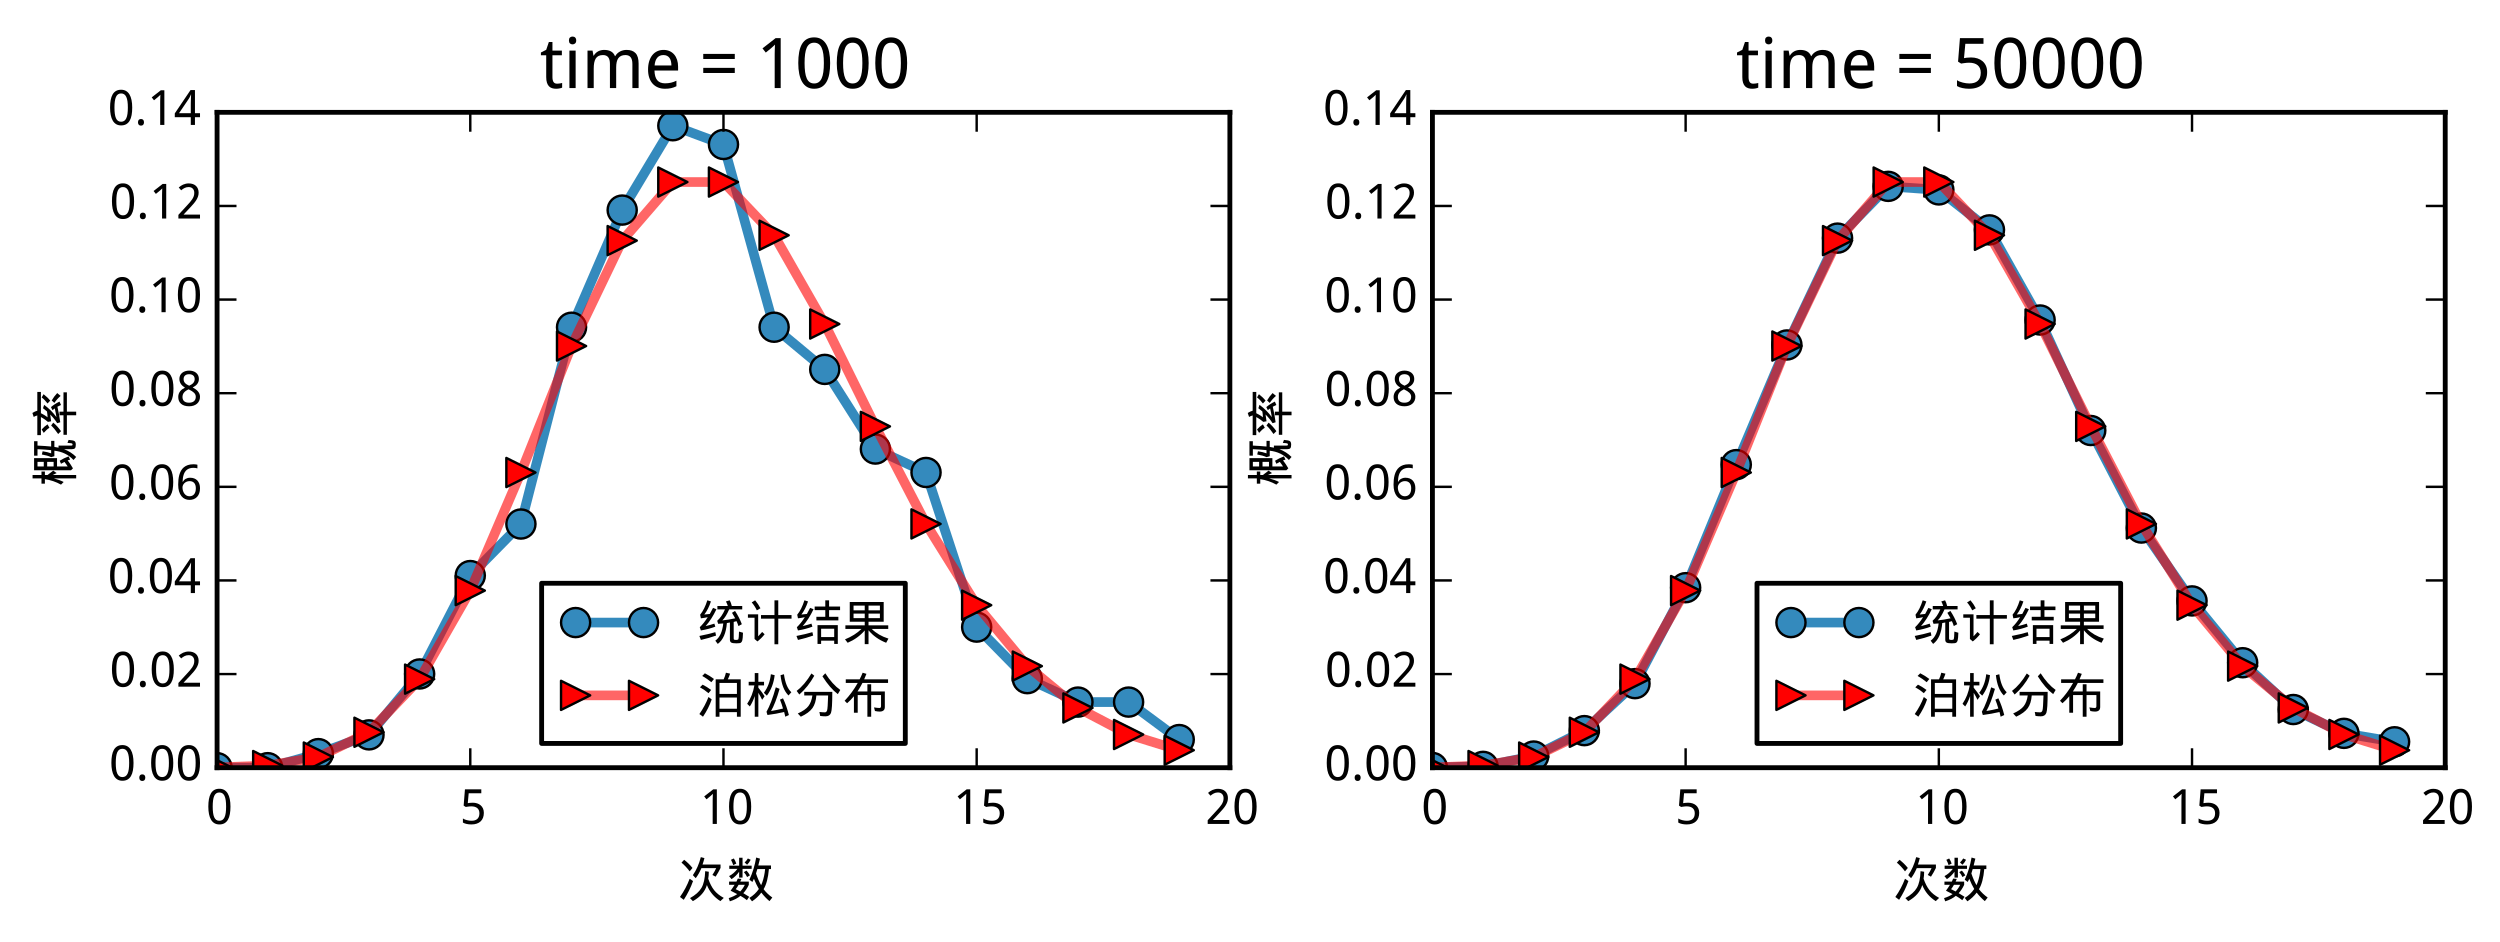 <?xml version="1.0" encoding="utf-8" standalone="no"?>
<!DOCTYPE svg PUBLIC "-//W3C//DTD SVG 1.1//EN"
  "http://www.w3.org/Graphics/SVG/1.1/DTD/svg11.dtd">
<!-- Created with matplotlib (http://matplotlib.org/) -->
<svg height="194pt" version="1.1" viewBox="0 0 515 194" width="515pt" xmlns="http://www.w3.org/2000/svg" xmlns:xlink="http://www.w3.org/1999/xlink">
 <defs>
  <style type="text/css">
*{stroke-linecap:butt;stroke-linejoin:round;}
  </style>
 </defs>
 <g id="figure_1">
  <g id="patch_1">
   <path d="
M-1.77636e-15 194.337
L515.954 194.337
L515.954 5.68434e-14
L-1.77636e-15 5.68434e-14
z
" style="fill:#ffffff;"/>
  </g>
  <g id="axes_1">
   <g id="patch_2">
    <path d="
M44.717 158.142
L253.353 158.142
L253.353 23.142
L44.717 23.142
z
" style="fill:#ffffff;"/>
   </g>
   <g id="line2d_1">
    <path clip-path="url(#pd89bf5f3e9)" d="
M44.717 158.142
L55.148 158.142
L65.58 155.246
L76.012 151.385
L86.444 138.837
L96.876 118.566
L107.308 107.949
L117.739 67.408
L128.171 43.277
L138.603 25.902
L149.035 29.763
L159.467 67.408
L169.899 76.095
L180.33 92.505
L190.762 97.331
L201.194 129.184
L211.626 139.802
L222.058 144.628
L232.489 144.628
L242.921 152.35" style="fill:none;stroke:#348abd;stroke-linecap:square;stroke-width:2;"/>
    <defs>
     <path d="
M0 3
C0.796 3 1.559 2.684 2.121 2.121
C2.684 1.559 3 0.796 3 0
C3 -0.796 2.684 -1.559 2.121 -2.121
C1.559 -2.684 0.796 -3 0 -3
C-0.796 -3 -1.559 -2.684 -2.121 -2.121
C-2.684 -1.559 -3 -0.796 -3 0
C-3 0.796 -2.684 1.559 -2.121 2.121
C-1.559 2.684 -0.796 3 0 3
z
" id="m8c6fd4390b" style="stroke:#000000;stroke-width:0.5;"/>
    </defs>
    <g clip-path="url(#pd89bf5f3e9)">
     <use style="fill:#348abd;stroke:#000000;stroke-width:0.5;" x="44.717" xlink:href="#m8c6fd4390b" y="158.142"/>
     <use style="fill:#348abd;stroke:#000000;stroke-width:0.5;" x="55.149" xlink:href="#m8c6fd4390b" y="158.142"/>
     <use style="fill:#348abd;stroke:#000000;stroke-width:0.5;" x="65.58" xlink:href="#m8c6fd4390b" y="155.246"/>
     <use style="fill:#348abd;stroke:#000000;stroke-width:0.5;" x="76.012" xlink:href="#m8c6fd4390b" y="151.385"/>
     <use style="fill:#348abd;stroke:#000000;stroke-width:0.5;" x="86.444" xlink:href="#m8c6fd4390b" y="138.837"/>
     <use style="fill:#348abd;stroke:#000000;stroke-width:0.5;" x="96.876" xlink:href="#m8c6fd4390b" y="118.566"/>
     <use style="fill:#348abd;stroke:#000000;stroke-width:0.5;" x="107.308" xlink:href="#m8c6fd4390b" y="107.949"/>
     <use style="fill:#348abd;stroke:#000000;stroke-width:0.5;" x="117.739" xlink:href="#m8c6fd4390b" y="67.408"/>
     <use style="fill:#348abd;stroke:#000000;stroke-width:0.5;" x="128.171" xlink:href="#m8c6fd4390b" y="43.277"/>
     <use style="fill:#348abd;stroke:#000000;stroke-width:0.5;" x="138.603" xlink:href="#m8c6fd4390b" y="25.902"/>
     <use style="fill:#348abd;stroke:#000000;stroke-width:0.5;" x="149.035" xlink:href="#m8c6fd4390b" y="29.763"/>
     <use style="fill:#348abd;stroke:#000000;stroke-width:0.5;" x="159.467" xlink:href="#m8c6fd4390b" y="67.408"/>
     <use style="fill:#348abd;stroke:#000000;stroke-width:0.5;" x="169.899" xlink:href="#m8c6fd4390b" y="76.095"/>
     <use style="fill:#348abd;stroke:#000000;stroke-width:0.5;" x="180.33" xlink:href="#m8c6fd4390b" y="92.505"/>
     <use style="fill:#348abd;stroke:#000000;stroke-width:0.5;" x="190.762" xlink:href="#m8c6fd4390b" y="97.331"/>
     <use style="fill:#348abd;stroke:#000000;stroke-width:0.5;" x="201.194" xlink:href="#m8c6fd4390b" y="129.184"/>
     <use style="fill:#348abd;stroke:#000000;stroke-width:0.5;" x="211.626" xlink:href="#m8c6fd4390b" y="139.802"/>
     <use style="fill:#348abd;stroke:#000000;stroke-width:0.5;" x="222.058" xlink:href="#m8c6fd4390b" y="144.628"/>
     <use style="fill:#348abd;stroke:#000000;stroke-width:0.5;" x="232.489" xlink:href="#m8c6fd4390b" y="144.628"/>
     <use style="fill:#348abd;stroke:#000000;stroke-width:0.5;" x="242.921" xlink:href="#m8c6fd4390b" y="152.35"/>
    </g>
   </g>
   <g id="line2d_2">
    <path clip-path="url(#pd89bf5f3e9)" d="
M44.717 158.098
L55.148 157.704
L65.58 155.953
L76.012 150.845
L86.444 139.901
L96.876 121.66
L107.308 97.338
L117.739 71.28
L128.171 49.564
L138.603 37.5
L149.035 37.5
L159.467 48.467
L169.899 66.746
L180.33 87.838
L190.762 107.925
L201.194 124.664
L211.626 137.218
L222.058 145.834
L232.489 151.304
L242.921 154.543" style="fill:none;opacity:0.6;stroke:#ff0000;stroke-linecap:square;stroke-width:2;"/>
    <defs>
     <path d="
M3 5.51091e-16
L-3 -3
L-3 3
z
" id="m32787b2344" style="stroke:#000000;stroke-linejoin:miter;stroke-width:0.5;"/>
    </defs>
    <g clip-path="url(#pd89bf5f3e9)">
     <use style="fill:#ff0000;opacity:0.6;stroke:#000000;stroke-linejoin:miter;stroke-width:0.5;" x="44.717" xlink:href="#m32787b2344" y="158.098"/>
     <use style="fill:#ff0000;opacity:0.6;stroke:#000000;stroke-linejoin:miter;stroke-width:0.5;" x="55.149" xlink:href="#m32787b2344" y="157.704"/>
     <use style="fill:#ff0000;opacity:0.6;stroke:#000000;stroke-linejoin:miter;stroke-width:0.5;" x="65.58" xlink:href="#m32787b2344" y="155.953"/>
     <use style="fill:#ff0000;opacity:0.6;stroke:#000000;stroke-linejoin:miter;stroke-width:0.5;" x="76.012" xlink:href="#m32787b2344" y="150.845"/>
     <use style="fill:#ff0000;opacity:0.6;stroke:#000000;stroke-linejoin:miter;stroke-width:0.5;" x="86.444" xlink:href="#m32787b2344" y="139.901"/>
     <use style="fill:#ff0000;opacity:0.6;stroke:#000000;stroke-linejoin:miter;stroke-width:0.5;" x="96.876" xlink:href="#m32787b2344" y="121.66"/>
     <use style="fill:#ff0000;opacity:0.6;stroke:#000000;stroke-linejoin:miter;stroke-width:0.5;" x="107.308" xlink:href="#m32787b2344" y="97.338"/>
     <use style="fill:#ff0000;opacity:0.6;stroke:#000000;stroke-linejoin:miter;stroke-width:0.5;" x="117.739" xlink:href="#m32787b2344" y="71.28"/>
     <use style="fill:#ff0000;opacity:0.6;stroke:#000000;stroke-linejoin:miter;stroke-width:0.5;" x="128.171" xlink:href="#m32787b2344" y="49.564"/>
     <use style="fill:#ff0000;opacity:0.6;stroke:#000000;stroke-linejoin:miter;stroke-width:0.5;" x="138.603" xlink:href="#m32787b2344" y="37.5"/>
     <use style="fill:#ff0000;opacity:0.6;stroke:#000000;stroke-linejoin:miter;stroke-width:0.5;" x="149.035" xlink:href="#m32787b2344" y="37.5"/>
     <use style="fill:#ff0000;opacity:0.6;stroke:#000000;stroke-linejoin:miter;stroke-width:0.5;" x="159.467" xlink:href="#m32787b2344" y="48.467"/>
     <use style="fill:#ff0000;opacity:0.6;stroke:#000000;stroke-linejoin:miter;stroke-width:0.5;" x="169.899" xlink:href="#m32787b2344" y="66.746"/>
     <use style="fill:#ff0000;opacity:0.6;stroke:#000000;stroke-linejoin:miter;stroke-width:0.5;" x="180.33" xlink:href="#m32787b2344" y="87.838"/>
     <use style="fill:#ff0000;opacity:0.6;stroke:#000000;stroke-linejoin:miter;stroke-width:0.5;" x="190.762" xlink:href="#m32787b2344" y="107.925"/>
     <use style="fill:#ff0000;opacity:0.6;stroke:#000000;stroke-linejoin:miter;stroke-width:0.5;" x="201.194" xlink:href="#m32787b2344" y="124.664"/>
     <use style="fill:#ff0000;opacity:0.6;stroke:#000000;stroke-linejoin:miter;stroke-width:0.5;" x="211.626" xlink:href="#m32787b2344" y="137.218"/>
     <use style="fill:#ff0000;opacity:0.6;stroke:#000000;stroke-linejoin:miter;stroke-width:0.5;" x="222.058" xlink:href="#m32787b2344" y="145.834"/>
     <use style="fill:#ff0000;opacity:0.6;stroke:#000000;stroke-linejoin:miter;stroke-width:0.5;" x="232.489" xlink:href="#m32787b2344" y="151.304"/>
     <use style="fill:#ff0000;opacity:0.6;stroke:#000000;stroke-linejoin:miter;stroke-width:0.5;" x="242.921" xlink:href="#m32787b2344" y="154.543"/>
    </g>
   </g>
   <g id="patch_3">
    <path d="
M44.717 23.142
L253.353 23.142" style="fill:none;stroke:#000000;stroke-linecap:square;stroke-linejoin:miter;"/>
   </g>
   <g id="patch_4">
    <path d="
M253.353 158.142
L253.353 23.142" style="fill:none;stroke:#000000;stroke-linecap:square;stroke-linejoin:miter;"/>
   </g>
   <g id="patch_5">
    <path d="
M44.717 158.142
L253.353 158.142" style="fill:none;stroke:#000000;stroke-linecap:square;stroke-linejoin:miter;"/>
   </g>
   <g id="patch_6">
    <path d="
M44.717 158.142
L44.717 23.142" style="fill:none;stroke:#000000;stroke-linecap:square;stroke-linejoin:miter;"/>
   </g>
   <g id="matplotlib.axis_1">
    <g id="xtick_1">
     <g id="line2d_3">
      <defs>
       <path d="
M0 0
L0 -4" id="m93b0483c22" style="stroke:#000000;stroke-width:0.5;"/>
      </defs>
      <g>
       <use style="stroke:#000000;stroke-width:0.5;" x="44.717" xlink:href="#m93b0483c22" y="158.142"/>
      </g>
     </g>
     <g id="line2d_4">
      <defs>
       <path d="
M0 0
L0 4" id="m741efc42ff" style="stroke:#000000;stroke-width:0.5;"/>
      </defs>
      <g>
       <use style="stroke:#000000;stroke-width:0.5;" x="44.717" xlink:href="#m741efc42ff" y="23.142"/>
      </g>
     </g>
     <g id="text_1">
      <!-- 0 -->
      <defs>
       <path d="
M50.391 35.797
Q50.391 27.156 49.141 20.312
Q47.906 13.484 45.141 8.734
Q42.391 4 38.031 1.5
Q33.688 -0.984 27.484 -0.984
Q21.734 -0.984 17.453 1.5
Q13.188 4 10.375 8.734
Q7.562 13.484 6.172 20.312
Q4.781 27.156 4.781 35.797
Q4.781 44.438 6.031 51.266
Q7.281 58.109 9.984 62.812
Q12.703 67.531 17.016 70.016
Q21.344 72.516 27.484 72.516
Q33.297 72.516 37.594 70.047
Q41.891 67.578 44.719 62.859
Q47.562 58.156 48.969 51.312
Q50.391 44.484 50.391 35.797
M13.812 35.797
Q13.812 28.469 14.547 23
Q15.281 17.531 16.891 13.891
Q18.5 10.25 21.109 8.422
Q23.734 6.594 27.484 6.594
Q31.25 6.594 33.891 8.391
Q36.531 10.203 38.203 13.812
Q39.891 17.438 40.641 22.922
Q41.406 28.422 41.406 35.797
Q41.406 43.109 40.641 48.578
Q39.891 54.047 38.203 57.656
Q36.531 61.281 33.891 63.078
Q31.25 64.891 27.484 64.891
Q23.734 64.891 21.109 63.078
Q18.5 61.281 16.891 57.656
Q15.281 54.047 14.547 48.578
Q13.812 43.109 13.812 35.797" id="WenQuanYiMicroHei-30"/>
      </defs>
      <g transform="translate(42.437 169.737)scale(0.1 -0.1)">
       <use xlink:href="#WenQuanYiMicroHei-30"/>
      </g>
     </g>
    </g>
    <g id="xtick_2">
     <g id="line2d_5">
      <g>
       <use style="stroke:#000000;stroke-width:0.5;" x="96.876" xlink:href="#m93b0483c22" y="158.142"/>
      </g>
     </g>
     <g id="line2d_6">
      <g>
       <use style="stroke:#000000;stroke-width:0.5;" x="96.876" xlink:href="#m741efc42ff" y="23.142"/>
      </g>
     </g>
     <g id="text_2">
      <!-- 5 -->
      <defs>
       <path d="
M26.609 43.797
Q31.453 43.797 35.625 42.453
Q39.797 41.109 42.891 38.469
Q46 35.844 47.75 31.938
Q49.516 28.031 49.516 22.906
Q49.516 17.328 47.844 12.891
Q46.188 8.453 42.922 5.375
Q39.656 2.297 34.844 0.656
Q30.031 -0.984 23.781 -0.984
Q21.297 -0.984 18.875 -0.734
Q16.453 -0.484 14.234 -0.016
Q12.016 0.438 10.016 1.172
Q8.016 1.906 6.391 2.875
L6.391 11.281
Q8.016 10.156 10.188 9.281
Q12.359 8.406 14.75 7.812
Q17.141 7.234 19.547 6.906
Q21.969 6.594 24.031 6.594
Q27.875 6.594 30.906 7.5
Q33.938 8.406 36.031 10.297
Q38.141 12.203 39.25 15.078
Q40.375 17.969 40.375 21.922
Q40.375 28.906 36.078 32.594
Q31.781 36.281 23.578 36.281
Q22.266 36.281 20.719 36.156
Q19.188 36.031 17.641 35.828
Q16.109 35.641 14.719 35.422
Q13.328 35.203 12.312 35.016
L7.906 37.797
L10.594 71.391
L44.281 71.391
L44.281 63.281
L18.312 63.281
L16.406 42.828
Q17.969 43.109 20.531 43.453
Q23.094 43.797 26.609 43.797" id="WenQuanYiMicroHei-35"/>
      </defs>
      <g transform="translate(94.72 169.737)scale(0.1 -0.1)">
       <use xlink:href="#WenQuanYiMicroHei-35"/>
      </g>
     </g>
    </g>
    <g id="xtick_3">
     <g id="line2d_7">
      <g>
       <use style="stroke:#000000;stroke-width:0.5;" x="149.035" xlink:href="#m93b0483c22" y="158.142"/>
      </g>
     </g>
     <g id="line2d_8">
      <g>
       <use style="stroke:#000000;stroke-width:0.5;" x="149.035" xlink:href="#m741efc42ff" y="23.142"/>
      </g>
     </g>
     <g id="text_3">
      <!-- 10 -->
      <defs>
       <path d="
M34.719 0
L26.125 0
L26.125 44.578
Q26.125 46.688 26.141 49.078
Q26.172 51.469 26.234 53.828
Q26.312 56.203 26.391 58.375
Q26.469 60.547 26.516 62.203
Q25.688 61.328 25.047 60.688
Q24.422 60.062 23.75 59.469
Q23.094 58.891 22.359 58.219
Q21.625 57.562 20.609 56.688
L13.375 50.781
L8.688 56.781
L27.391 71.391
L34.719 71.391
z
" id="WenQuanYiMicroHei-31"/>
      </defs>
      <g transform="translate(144.198 169.737)scale(0.1 -0.1)">
       <use xlink:href="#WenQuanYiMicroHei-31"/>
       <use x="55.078" xlink:href="#WenQuanYiMicroHei-30"/>
      </g>
     </g>
    </g>
    <g id="xtick_4">
     <g id="line2d_9">
      <g>
       <use style="stroke:#000000;stroke-width:0.5;" x="201.194" xlink:href="#m93b0483c22" y="158.142"/>
      </g>
     </g>
     <g id="line2d_10">
      <g>
       <use style="stroke:#000000;stroke-width:0.5;" x="201.194" xlink:href="#m741efc42ff" y="23.142"/>
      </g>
     </g>
     <g id="text_4">
      <!-- 15 -->
      <g transform="translate(196.401 169.737)scale(0.1 -0.1)">
       <use xlink:href="#WenQuanYiMicroHei-31"/>
       <use x="55.078" xlink:href="#WenQuanYiMicroHei-35"/>
      </g>
     </g>
    </g>
    <g id="xtick_5">
     <g id="line2d_11">
      <g>
       <use style="stroke:#000000;stroke-width:0.5;" x="253.353" xlink:href="#m93b0483c22" y="158.142"/>
      </g>
     </g>
     <g id="line2d_12">
      <g>
       <use style="stroke:#000000;stroke-width:0.5;" x="253.353" xlink:href="#m741efc42ff" y="23.142"/>
      </g>
     </g>
     <g id="text_5">
      <!-- 20 -->
      <defs>
       <path d="
M49.219 0
L4.688 0
L4.688 7.625
L21.781 26.219
Q25.438 30.172 28.312 33.438
Q31.203 36.719 33.219 39.844
Q35.25 42.969 36.328 46.109
Q37.406 49.266 37.406 52.984
Q37.406 55.859 36.578 58.047
Q35.75 60.25 34.203 61.781
Q32.672 63.328 30.562 64.109
Q28.469 64.891 25.875 64.891
Q21.234 64.891 17.5 63.016
Q13.766 61.141 10.406 58.203
L5.422 64.016
Q7.375 65.766 9.609 67.297
Q11.859 68.844 14.453 69.969
Q17.047 71.094 19.922 71.75
Q22.797 72.406 25.984 72.406
Q30.672 72.406 34.453 71.094
Q38.234 69.781 40.859 67.312
Q43.5 64.844 44.938 61.297
Q46.391 57.766 46.391 53.328
Q46.391 49.172 45.094 45.406
Q43.797 41.656 41.531 38.016
Q39.266 34.375 36.109 30.703
Q32.953 27.047 29.297 23.094
L15.578 8.5
L15.578 8.109
L49.219 8.109
z
" id="WenQuanYiMicroHei-32"/>
      </defs>
      <g transform="translate(248.316 169.737)scale(0.1 -0.1)">
       <use xlink:href="#WenQuanYiMicroHei-32"/>
       <use x="55.078" xlink:href="#WenQuanYiMicroHei-30"/>
      </g>
     </g>
    </g>
    <g id="text_6">
     <!-- 次数 -->
     <defs>
      <path d="
M14.062 76.172
Q23.438 69.141 31.25 59.375
L25.391 52.344
Q17.578 62.891 8.594 70.312
z

M25.391 37.109
L32.422 32.422
Q25.391 12.5 13.281 -6.25
L5.469 -0.391
Q17.969 17.188 25.391 37.109
M48.438 81.641
L55.859 79.688
Q54.297 73.047 51.953 66.406
L89.062 66.406
L89.062 59.375
Q84.766 50.391 78.906 41.406
L72.266 44.922
Q76.953 51.953 80.078 58.984
L49.609 58.984
Q44.531 46.875 37.891 38.281
L32.031 44.531
Q42.969 60.156 48.438 81.641
M57.422 52.734
L64.844 51.562
Q64.844 43.75 63.672 37.109
Q68.75 22.656 75.781 13.672
Q82.812 4.688 95.703 -2.344
L88.672 -8.984
Q69.141 3.516 60.938 24.219
Q55.078 3.906 32.031 -8.984
L26.172 -2.734
Q42.969 6.641 49.797 18.359
Q56.641 30.078 57.422 52.734" id="WenQuanYiMicroHei-6b21"/>
      <path d="
M66.797 64.453
L92.969 64.453
L92.969 57.031
L88.672 57.031
Q86.328 29.688 77.734 15.625
Q84.766 6.25 95.703 -1.562
L89.844 -8.984
Q80.859 -1.562 73.047 8.594
Q65.234 -1.953 53.906 -9.375
L48.438 -2.344
Q60.156 4.688 67.969 16.016
Q62.5 25.391 57.812 37.109
L54.688 30.469
L48.438 35.156
Q58.203 55.859 62.5 80.859
L70.312 78.516
Q68.75 71.094 66.797 64.453
M80.859 57.031
L64.844 57.031
Q64.453 55.078 62.109 48.047
Q66.797 33.984 72.656 23.828
Q77.734 34.766 80.078 50.391
L80.078 50.781
z

M7.031 64.062
L27.344 64.062
L27.344 80.469
L34.375 80.469
L34.375 64.062
L53.125 64.062
L53.125 57.422
L34.375 57.422
L34.375 39.453
L27.344 39.453
L27.344 51.562
Q20.703 42.188 11.719 36.328
L6.641 42.578
Q16.406 47.656 23.828 57.422
L7.031 57.422
z

M16.406 78.906
Q19.531 74.219 21.484 68.359
L15.234 65.234
Q13.281 71.094 10.547 76.172
z

M45.312 78.906
L51.172 76.172
Q47.656 69.531 43.75 66.016
L38.672 70.703
Q42.578 74.219 45.312 78.906
M42.578 53.906
Q46.875 49.219 49.609 44.141
L43.75 40.625
Q41.406 46.094 37.109 50.781
z

M6.641 31.25
L21.875 31.25
Q23.438 34.375 24.609 37.5
L32.031 36.719
L29.688 31.25
L47.266 31.25
L47.266 24.609
Q42.578 14.453 35.938 7.422
Q42.578 3.516 48.047 0
L43.359 -7.031
Q38.281 -2.734 30.078 1.953
Q21.875 -5.078 8.203 -9.375
L5.859 -2.734
Q16.016 0.391 23.438 5.469
Q17.188 8.984 9.766 12.5
Q14.453 18.75 17.969 24.609
L6.641 24.609
z

M26.172 24.609
Q23.438 19.531 20.312 15.625
L29.688 10.938
Q35.547 17.188 39.062 24.609
z
" id="WenQuanYiMicroHei-6570"/>
     </defs>
     <g transform="translate(139.527 184.735)scale(0.1 -0.1)">
      <use xlink:href="#WenQuanYiMicroHei-6b21"/>
      <use x="100.0" xlink:href="#WenQuanYiMicroHei-6570"/>
     </g>
    </g>
   </g>
   <g id="matplotlib.axis_2">
    <g id="ytick_1">
     <g id="line2d_13">
      <defs>
       <path d="
M0 0
L4 0" id="m728421d6d4" style="stroke:#000000;stroke-width:0.5;"/>
      </defs>
      <g>
       <use style="stroke:#000000;stroke-width:0.5;" x="44.717" xlink:href="#m728421d6d4" y="158.142"/>
      </g>
     </g>
     <g id="line2d_14">
      <defs>
       <path d="
M0 0
L-4 0" id="mcb0005524f" style="stroke:#000000;stroke-width:0.5;"/>
      </defs>
      <g>
       <use style="stroke:#000000;stroke-width:0.5;" x="253.353" xlink:href="#mcb0005524f" y="158.142"/>
      </g>
     </g>
     <g id="text_7">
      <!-- 0.00 -->
      <defs>
       <path d="
M7.172 5.422
Q7.172 7.281 7.656 8.562
Q8.156 9.859 8.984 10.656
Q9.812 11.469 10.938 11.828
Q12.062 12.203 13.375 12.203
Q14.656 12.203 15.797 11.828
Q16.938 11.469 17.766 10.656
Q18.609 9.859 19.094 8.562
Q19.578 7.281 19.578 5.422
Q19.578 3.609 19.094 2.312
Q18.609 1.031 17.766 0.188
Q16.938 -0.641 15.797 -1.031
Q14.656 -1.422 13.375 -1.422
Q12.062 -1.422 10.938 -1.031
Q9.812 -0.641 8.984 0.188
Q8.156 1.031 7.656 2.312
Q7.172 3.609 7.172 5.422" id="WenQuanYiMicroHei-2e"/>
      </defs>
      <g transform="translate(22.466 160.738)scale(0.1 -0.1)">
       <use xlink:href="#WenQuanYiMicroHei-30"/>
       <use x="55.078" xlink:href="#WenQuanYiMicroHei-2e"/>
       <use x="81.885" xlink:href="#WenQuanYiMicroHei-30"/>
       <use x="136.963" xlink:href="#WenQuanYiMicroHei-30"/>
      </g>
     </g>
    </g>
    <g id="ytick_2">
     <g id="line2d_15">
      <g>
       <use style="stroke:#000000;stroke-width:0.5;" x="44.717" xlink:href="#m728421d6d4" y="138.856"/>
      </g>
     </g>
     <g id="line2d_16">
      <g>
       <use style="stroke:#000000;stroke-width:0.5;" x="253.353" xlink:href="#mcb0005524f" y="138.856"/>
      </g>
     </g>
     <g id="text_8">
      <!-- 0.02 -->
      <g transform="translate(22.583 141.453)scale(0.1 -0.1)">
       <use xlink:href="#WenQuanYiMicroHei-30"/>
       <use x="55.078" xlink:href="#WenQuanYiMicroHei-2e"/>
       <use x="81.885" xlink:href="#WenQuanYiMicroHei-30"/>
       <use x="136.963" xlink:href="#WenQuanYiMicroHei-32"/>
      </g>
     </g>
    </g>
    <g id="ytick_3">
     <g id="line2d_17">
      <g>
       <use style="stroke:#000000;stroke-width:0.5;" x="44.717" xlink:href="#m728421d6d4" y="119.57"/>
      </g>
     </g>
     <g id="line2d_18">
      <g>
       <use style="stroke:#000000;stroke-width:0.5;" x="253.353" xlink:href="#mcb0005524f" y="119.57"/>
      </g>
     </g>
     <g id="text_9">
      <!-- 0.04 -->
      <defs>
       <path d="
M53.078 16.016
L42.672 16.016
L42.672 0
L34.078 0
L34.078 16.016
L1.125 16.016
L1.125 23.781
L33.5 71.781
L42.672 71.781
L42.672 24.125
L53.078 24.125
z

M34.078 24.125
L34.078 41.5
Q34.078 44.234 34.156 47.234
Q34.234 50.25 34.328 53.094
Q34.422 55.953 34.547 58.438
Q34.672 60.938 34.719 62.594
L34.281 62.594
Q33.938 61.625 33.422 60.422
Q32.906 59.234 32.297 58.031
Q31.688 56.844 31.047 55.719
Q30.422 54.594 29.891 53.812
L9.812 24.125
z
" id="WenQuanYiMicroHei-34"/>
      </defs>
      <g transform="translate(22.198 122.167)scale(0.1 -0.1)">
       <use xlink:href="#WenQuanYiMicroHei-30"/>
       <use x="55.078" xlink:href="#WenQuanYiMicroHei-2e"/>
       <use x="81.885" xlink:href="#WenQuanYiMicroHei-30"/>
       <use x="136.963" xlink:href="#WenQuanYiMicroHei-34"/>
      </g>
     </g>
    </g>
    <g id="ytick_4">
     <g id="line2d_19">
      <g>
       <use style="stroke:#000000;stroke-width:0.5;" x="44.717" xlink:href="#m728421d6d4" y="100.285"/>
      </g>
     </g>
     <g id="line2d_20">
      <g>
       <use style="stroke:#000000;stroke-width:0.5;" x="253.353" xlink:href="#mcb0005524f" y="100.285"/>
      </g>
     </g>
     <g id="text_10">
      <!-- 0.06 -->
      <defs>
       <path d="
M5.516 30.516
Q5.516 35.641 6.031 40.719
Q6.547 45.797 7.828 50.453
Q9.125 55.125 11.375 59.125
Q13.625 63.141 17.094 66.094
Q20.562 69.047 25.391 70.719
Q30.219 72.406 36.719 72.406
Q37.641 72.406 38.766 72.359
Q39.891 72.312 41.031 72.188
Q42.188 72.078 43.234 71.906
Q44.281 71.734 45.125 71.484
L45.125 63.922
Q43.406 64.5 41.25 64.797
Q39.109 65.094 37.016 65.094
Q32.625 65.094 29.266 64.031
Q25.922 62.984 23.484 61.078
Q21.047 59.188 19.406 56.547
Q17.781 53.906 16.75 50.703
Q15.719 47.516 15.234 43.891
Q14.75 40.281 14.594 36.375
L15.188 36.375
Q16.156 38.141 17.547 39.672
Q18.953 41.219 20.797 42.312
Q22.656 43.406 24.969 44.031
Q27.297 44.672 30.172 44.672
Q34.812 44.672 38.562 43.234
Q42.328 41.797 44.969 39.016
Q47.609 36.234 49.047 32.203
Q50.484 28.172 50.484 23
Q50.484 17.438 48.969 12.984
Q47.469 8.547 44.625 5.438
Q41.797 2.344 37.797 0.672
Q33.797 -0.984 28.812 -0.984
Q23.922 -0.984 19.641 0.922
Q15.375 2.828 12.25 6.734
Q9.125 10.641 7.312 16.547
Q5.516 22.469 5.516 30.516
M28.719 6.5
Q31.641 6.5 34.047 7.5
Q36.469 8.5 38.219 10.516
Q39.984 12.547 40.938 15.641
Q41.891 18.75 41.891 23
Q41.891 26.422 41.078 29.125
Q40.281 31.844 38.672 33.734
Q37.062 35.641 34.641 36.672
Q32.234 37.703 29 37.703
Q25.734 37.703 23.016 36.547
Q20.312 35.406 18.406 33.562
Q16.5 31.734 15.453 29.391
Q14.406 27.047 14.406 24.703
Q14.406 21.438 15.312 18.188
Q16.219 14.938 18 12.344
Q19.781 9.766 22.453 8.125
Q25.141 6.5 28.719 6.5" id="WenQuanYiMicroHei-36"/>
      </defs>
      <g transform="translate(22.457 102.881)scale(0.1 -0.1)">
       <use xlink:href="#WenQuanYiMicroHei-30"/>
       <use x="55.078" xlink:href="#WenQuanYiMicroHei-2e"/>
       <use x="81.885" xlink:href="#WenQuanYiMicroHei-30"/>
       <use x="136.963" xlink:href="#WenQuanYiMicroHei-36"/>
      </g>
     </g>
    </g>
    <g id="ytick_5">
     <g id="line2d_21">
      <g>
       <use style="stroke:#000000;stroke-width:0.5;" x="44.717" xlink:href="#m728421d6d4" y="80.999"/>
      </g>
     </g>
     <g id="line2d_22">
      <g>
       <use style="stroke:#000000;stroke-width:0.5;" x="253.353" xlink:href="#mcb0005524f" y="80.999"/>
      </g>
     </g>
     <g id="text_11">
      <!-- 0.08 -->
      <defs>
       <path d="
M27.594 72.516
Q31.688 72.516 35.328 71.438
Q38.969 70.359 41.719 68.203
Q44.484 66.062 46.094 62.844
Q47.703 59.625 47.703 55.328
Q47.703 52.047 46.719 49.406
Q45.75 46.781 44.031 44.656
Q42.328 42.531 39.984 40.844
Q37.641 39.156 34.906 37.797
Q37.75 36.281 40.453 34.422
Q43.172 32.562 45.281 30.25
Q47.406 27.938 48.703 25.047
Q50 22.172 50 18.609
Q50 14.109 48.359 10.469
Q46.734 6.844 43.781 4.297
Q40.828 1.766 36.688 0.391
Q32.562 -0.984 27.594 -0.984
Q22.219 -0.984 18.047 0.328
Q13.875 1.656 11.016 4.125
Q8.156 6.594 6.656 10.156
Q5.172 13.719 5.172 18.219
Q5.172 21.875 6.266 24.797
Q7.375 27.734 9.219 30.078
Q11.078 32.422 13.609 34.219
Q16.156 36.031 19 37.406
Q16.609 38.922 14.5 40.703
Q12.406 42.484 10.859 44.672
Q9.328 46.875 8.422 49.531
Q7.516 52.203 7.516 55.422
Q7.516 59.672 9.156 62.859
Q10.797 66.062 13.578 68.203
Q16.359 70.359 20 71.438
Q23.641 72.516 27.594 72.516
M13.922 18.109
Q13.922 15.531 14.703 13.359
Q15.484 11.188 17.141 9.641
Q18.797 8.109 21.328 7.25
Q23.875 6.391 27.391 6.391
Q30.812 6.391 33.422 7.25
Q36.031 8.109 37.781 9.688
Q39.547 11.281 40.422 13.516
Q41.312 15.766 41.312 18.5
Q41.312 21.047 40.359 23.094
Q39.406 25.141 37.625 26.891
Q35.844 28.656 33.344 30.219
Q30.859 31.781 27.781 33.297
L26.312 33.984
Q20.172 31.062 17.047 27.266
Q13.922 23.484 13.922 18.109
M27.484 65.094
Q22.312 65.094 19.266 62.5
Q16.219 59.906 16.219 54.984
Q16.219 52.203 17.062 50.188
Q17.922 48.188 19.438 46.625
Q20.953 45.062 23.078 43.812
Q25.203 42.578 27.688 41.406
Q30.031 42.484 32.109 43.75
Q34.188 45.016 35.719 46.625
Q37.25 48.25 38.125 50.297
Q39.016 52.344 39.016 54.984
Q39.016 59.906 35.938 62.5
Q32.859 65.094 27.484 65.094" id="WenQuanYiMicroHei-38"/>
      </defs>
      <g transform="translate(22.505 83.596)scale(0.1 -0.1)">
       <use xlink:href="#WenQuanYiMicroHei-30"/>
       <use x="55.078" xlink:href="#WenQuanYiMicroHei-2e"/>
       <use x="81.885" xlink:href="#WenQuanYiMicroHei-30"/>
       <use x="136.963" xlink:href="#WenQuanYiMicroHei-38"/>
      </g>
     </g>
    </g>
    <g id="ytick_6">
     <g id="line2d_23">
      <g>
       <use style="stroke:#000000;stroke-width:0.5;" x="44.717" xlink:href="#m728421d6d4" y="61.713"/>
      </g>
     </g>
     <g id="line2d_24">
      <g>
       <use style="stroke:#000000;stroke-width:0.5;" x="253.353" xlink:href="#mcb0005524f" y="61.713"/>
      </g>
     </g>
     <g id="text_12">
      <!-- 0.10 -->
      <g transform="translate(22.466 64.31)scale(0.1 -0.1)">
       <use xlink:href="#WenQuanYiMicroHei-30"/>
       <use x="55.078" xlink:href="#WenQuanYiMicroHei-2e"/>
       <use x="81.885" xlink:href="#WenQuanYiMicroHei-31"/>
       <use x="136.963" xlink:href="#WenQuanYiMicroHei-30"/>
      </g>
     </g>
    </g>
    <g id="ytick_7">
     <g id="line2d_25">
      <g>
       <use style="stroke:#000000;stroke-width:0.5;" x="44.717" xlink:href="#m728421d6d4" y="42.427"/>
      </g>
     </g>
     <g id="line2d_26">
      <g>
       <use style="stroke:#000000;stroke-width:0.5;" x="253.353" xlink:href="#mcb0005524f" y="42.427"/>
      </g>
     </g>
     <g id="text_13">
      <!-- 0.12 -->
      <g transform="translate(22.583 45.024)scale(0.1 -0.1)">
       <use xlink:href="#WenQuanYiMicroHei-30"/>
       <use x="55.078" xlink:href="#WenQuanYiMicroHei-2e"/>
       <use x="81.885" xlink:href="#WenQuanYiMicroHei-31"/>
       <use x="136.963" xlink:href="#WenQuanYiMicroHei-32"/>
      </g>
     </g>
    </g>
    <g id="ytick_8">
     <g id="line2d_27">
      <g>
       <use style="stroke:#000000;stroke-width:0.5;" x="44.717" xlink:href="#m728421d6d4" y="23.142"/>
      </g>
     </g>
     <g id="line2d_28">
      <g>
       <use style="stroke:#000000;stroke-width:0.5;" x="253.353" xlink:href="#mcb0005524f" y="23.142"/>
      </g>
     </g>
     <g id="text_14">
      <!-- 0.14 -->
      <g transform="translate(22.198 25.738)scale(0.1 -0.1)">
       <use xlink:href="#WenQuanYiMicroHei-30"/>
       <use x="55.078" xlink:href="#WenQuanYiMicroHei-2e"/>
       <use x="81.885" xlink:href="#WenQuanYiMicroHei-31"/>
       <use x="136.963" xlink:href="#WenQuanYiMicroHei-34"/>
      </g>
     </g>
    </g>
    <g id="text_15">
     <!-- 概率 -->
     <defs>
      <path d="
M51.172 81.25
Q54.297 76.562 55.859 71.094
L94.531 71.094
L94.531 63.672
L5.469 63.672
L5.469 71.094
L46.094 71.094
Q44.922 75.391 42.969 78.516
z

M46.484 25.391
L53.906 25.391
L53.906 17.188
L93.75 17.188
L93.75 10.156
L53.906 10.156
L53.906 -8.984
L46.484 -8.984
L46.484 10.156
L6.25 10.156
L6.25 17.188
L46.484 17.188
z

M45.703 69.531
L52.734 67.578
Q46.875 55.469 42.188 50
Q47.656 50 54.297 51.172
Q57.812 55.078 60.938 59.375
L67.969 57.031
Q56.641 41.797 42.578 31.641
Q52.344 33.203 60.547 35.156
Q58.984 37.5 57.031 39.844
L63.281 42.969
Q69.922 35.156 74.609 25.391
L67.578 22.266
Q66.016 26.172 64.062 29.688
Q49.219 26.172 32.031 23.828
L30.078 30.078
Q39.453 35.938 48.047 44.531
Q41.406 43.359 33.984 42.578
L32.812 49.219
Q41.016 58.984 45.703 69.531
M17.188 62.109
Q23.438 56.641 27.734 50
L20.703 46.094
Q16.797 52.344 10.156 57.812
z

M83.203 62.109
L89.844 58.203
Q83.203 49.609 76.562 44.531
L70.703 50
Q78.516 55.859 83.203 62.109
M25.391 42.578
L31.25 38.281
Q24.219 29.688 13.672 22.266
L7.812 28.125
Q18.75 35.547 25.391 42.578
M76.953 41.406
Q85.156 36.719 92.188 30.078
L86.328 23.047
Q79.688 30.859 71.875 35.938
z
" id="WenQuanYiMicroHei-7387"/>
      <path d="
M5.469 62.5
L16.406 62.5
L16.406 80.859
L23.438 80.859
L23.438 62.5
L30.469 62.5
L30.469 55.469
L23.438 55.469
L23.438 50
Q28.516 43.75 32.422 38.281
L27.344 31.25
L23.438 39.453
L23.438 -8.984
L16.406 -8.984
L16.406 37.109
Q13.281 25 8.984 16.797
L3.516 22.266
Q12.109 37.5 14.844 55.469
L5.469 55.469
z

M58.203 77.734
L58.203 30.469
L41.016 30.469
L41.016 8.594
Q46.094 11.719 50.391 15.234
L46.484 22.266
L52.734 25
Q58.203 16.406 61.719 6.641
L55.078 3.516
L53.516 8.594
Q46.094 2.734 37.109 -2.344
L33.203 1.562
L33.203 77.734
z

M41.016 70.703
L41.016 57.812
L50.391 57.812
L50.391 70.703
z

M50.391 50.781
L41.016 50.781
L41.016 37.5
L50.391 37.5
z

M63.281 77.734
L92.969 77.734
L92.969 70.703
L83.984 70.703
Q83.203 54.297 82.031 42.578
L93.75 42.578
L93.75 35.938
L81.25 35.938
L79.688 27.344
L83.984 27.344
L83.984 1.172
Q83.984 -1.562 85.938 -1.562
Q87.891 -1.562 88.469 -0.188
Q89.062 1.172 89.453 8.984
L95.703 6.641
Q94.922 -3.516 92.969 -5.859
Q91.016 -8.203 85.938 -8.203
Q80.469 -8.203 78.516 -6.438
Q76.562 -4.688 76.562 0
L76.562 16.016
Q71.094 1.562 60.547 -8.984
L54.297 -3.516
Q70.703 11.719 73.438 35.938
L62.109 35.938
L60.156 42.578
Q63.672 50 65.625 61.719
L72.266 60.156
Q70.703 49.609 67.969 42.578
L74.609 42.578
Q75.781 54.297 76.562 70.703
L63.281 70.703
z
" id="WenQuanYiMicroHei-6982"/>
     </defs>
     <g transform="translate(14.795 100.189)rotate(-90.0)scale(0.1 -0.1)">
      <use xlink:href="#WenQuanYiMicroHei-6982"/>
      <use x="100.0" xlink:href="#WenQuanYiMicroHei-7387"/>
     </g>
    </g>
   </g>
   <g id="text_16">
    <!-- time = 1000 -->
    <defs>
     <path d="
M72.703 0
L72.703 34.516
Q72.703 40.875 70.266 44.047
Q67.828 47.219 62.703 47.219
Q59.125 47.219 56.641 46.062
Q54.156 44.922 52.562 42.703
Q50.984 40.484 50.25 37.188
Q49.516 33.891 49.516 29.594
L49.516 0
L40.578 0
L40.578 34.516
Q40.578 40.875 38.156 44.047
Q35.75 47.219 30.609 47.219
Q26.859 47.219 24.312 45.938
Q21.781 44.672 20.234 42.188
Q18.703 39.703 18.047 36.078
Q17.391 32.469 17.391 27.781
L17.391 0
L8.5 0
L8.5 53.609
L15.719 53.609
L17 46.391
L17.484 46.391
Q18.656 48.484 20.266 50.016
Q21.875 51.562 23.797 52.578
Q25.734 53.609 27.906 54.094
Q30.078 54.594 32.328 54.594
Q38.188 54.594 42.062 52.438
Q45.953 50.297 47.797 45.703
L48.188 45.703
Q49.469 48 51.25 49.656
Q53.031 51.312 55.156 52.406
Q57.281 53.516 59.625 54.047
Q61.969 54.594 64.406 54.594
Q72.953 54.594 77.266 49.922
Q81.594 45.266 81.594 35.016
L81.594 0
z
" id="WenQuanYiMicroHei-6d"/>
     <path d="
M4.984 41.609
L4.984 48.875
L50.094 48.875
L50.094 41.609
z

M4.984 21.578
L4.984 28.906
L50.094 28.906
L50.094 21.578
z
" id="WenQuanYiMicroHei-3d"/>
     <path d="
M29.688 -0.984
Q24.312 -0.984 19.875 0.828
Q15.438 2.641 12.234 6.109
Q9.031 9.578 7.266 14.703
Q5.516 19.828 5.516 26.422
Q5.516 33.062 7.125 38.281
Q8.734 43.5 11.656 47.141
Q14.594 50.781 18.672 52.688
Q22.75 54.594 27.688 54.594
Q32.516 54.594 36.375 52.859
Q40.234 51.125 42.922 47.969
Q45.609 44.828 47.047 40.406
Q48.484 35.984 48.484 30.609
L48.484 25.094
L14.703 25.094
Q14.938 15.672 18.672 11.219
Q22.406 6.781 29.781 6.781
Q32.281 6.781 34.406 7.031
Q36.531 7.281 38.5 7.734
Q40.484 8.203 42.328 8.906
Q44.188 9.625 46.094 10.5
L46.094 2.594
Q44.141 1.656 42.25 0.969
Q40.375 0.297 38.391 -0.141
Q36.422 -0.594 34.297 -0.781
Q32.172 -0.984 29.688 -0.984
M27.484 47.219
Q21.922 47.219 18.672 43.406
Q15.438 39.594 14.891 32.328
L38.922 32.328
Q38.922 35.641 38.25 38.391
Q37.594 41.156 36.203 43.109
Q34.812 45.062 32.656 46.141
Q30.516 47.219 27.484 47.219" id="WenQuanYiMicroHei-65"/>
     <path d="
M24.703 6.297
Q25.594 6.297 26.688 6.391
Q27.781 6.5 28.797 6.641
Q29.828 6.781 30.688 6.969
Q31.547 7.172 31.984 7.328
L31.984 0.594
Q31.344 0.297 30.359 0
Q29.391 -0.297 28.219 -0.516
Q27.047 -0.734 25.781 -0.859
Q24.516 -0.984 23.297 -0.984
Q20.266 -0.984 17.672 -0.188
Q15.094 0.594 13.203 2.484
Q11.328 4.391 10.25 7.641
Q9.188 10.891 9.188 15.828
L9.188 46.922
L1.609 46.922
L1.609 50.875
L9.188 54.688
L12.984 65.922
L18.109 65.922
L18.109 53.609
L31.594 53.609
L31.594 46.922
L18.109 46.922
L18.109 15.828
Q18.109 11.078 19.641 8.688
Q21.188 6.297 24.703 6.297" id="WenQuanYiMicroHei-74"/>
     <path id="WenQuanYiMicroHei-20"/>
     <path d="
M17.391 0
L8.5 0
L8.5 53.609
L17.391 53.609
z

M7.812 68.109
Q7.812 71.047 9.297 72.359
Q10.797 73.688 12.984 73.688
Q14.062 73.688 15.016 73.359
Q15.969 73.047 16.672 72.359
Q17.391 71.688 17.797 70.625
Q18.219 69.578 18.219 68.109
Q18.219 65.281 16.672 63.891
Q15.141 62.5 12.984 62.5
Q10.797 62.5 9.297 63.859
Q7.812 65.234 7.812 68.109" id="WenQuanYiMicroHei-69"/>
    </defs>
    <g transform="translate(111.196 18.142)scale(0.144 -0.144)">
     <use xlink:href="#WenQuanYiMicroHei-74"/>
     <use x="33.887" xlink:href="#WenQuanYiMicroHei-69"/>
     <use x="59.766" xlink:href="#WenQuanYiMicroHei-6d"/>
     <use x="149.365" xlink:href="#WenQuanYiMicroHei-65"/>
     <use x="202.881" xlink:href="#WenQuanYiMicroHei-20"/>
     <use x="228.857" xlink:href="#WenQuanYiMicroHei-3d"/>
     <use x="283.936" xlink:href="#WenQuanYiMicroHei-20"/>
     <use x="309.912" xlink:href="#WenQuanYiMicroHei-31"/>
     <use x="364.99" xlink:href="#WenQuanYiMicroHei-30"/>
     <use x="420.068" xlink:href="#WenQuanYiMicroHei-30"/>
     <use x="475.146" xlink:href="#WenQuanYiMicroHei-30"/>
    </g>
   </g>
   <g id="legend_1">
    <g id="patch_7">
     <path d="
M111.577 153.144
L186.493 153.144
L186.493 120.154
L111.577 120.154
z
" style="fill:#ffffff;stroke:#000000;stroke-linejoin:miter;"/>
    </g>
    <g id="line2d_29">
     <path d="
M118.574 128.249
L132.569 128.249" style="fill:none;stroke:#348abd;stroke-linecap:square;stroke-width:2;"/>
    </g>
    <g id="line2d_30">
     <g>
      <use style="fill:#348abd;stroke:#000000;stroke-width:0.5;" x="118.574" xlink:href="#m8c6fd4390b" y="128.249"/>
      <use style="fill:#348abd;stroke:#000000;stroke-width:0.5;" x="132.569" xlink:href="#m8c6fd4390b" y="128.249"/>
     </g>
    </g>
    <g id="text_17">
     <!-- 统计结果 -->
     <defs>
      <path d="
M14.844 77.344
L84.766 77.344
L84.766 36.719
L53.516 36.719
L53.516 29.297
L94.141 29.297
L94.141 21.875
L60.156 21.875
Q73.438 8.594 94.531 1.953
L89.844 -6.641
Q67.188 2.344 53.516 19.141
L53.516 -9.375
L45.703 -9.375
L45.703 18.75
Q31.641 2.344 10.547 -6.641
L5.078 0.391
Q25.391 8.594 39.062 21.875
L5.859 21.875
L5.859 29.297
L45.703 29.297
L45.703 36.719
L14.844 36.719
z

M22.656 60.156
L45.703 60.156
L45.703 69.922
L22.656 69.922
z

M53.516 69.922
L53.516 60.156
L76.953 60.156
L76.953 69.922
z

M22.656 44.141
L45.703 44.141
L45.703 53.516
L22.656 53.516
z

M53.516 53.516
L53.516 44.141
L76.953 44.141
L76.953 53.516
z
" id="WenQuanYiMicroHei-679c"/>
      <path d="
M33.203 65.234
L40.234 62.5
Q30.469 41.797 17.969 27.734
Q27.734 30.078 35.938 32.812
L37.891 26.562
Q24.609 21.484 8.203 18.75
L5.859 25.391
Q14.453 33.594 22.266 46.094
Q15.625 44.531 8.203 43.75
L6.641 51.172
Q15.625 62.109 21.484 80.859
L28.906 78.516
Q23.438 62.109 15.234 51.562
Q21.484 51.953 26.562 52.734
z

M37.891 15.234
L39.453 8.203
Q25.391 3.125 8.203 -0.781
L5.078 7.422
Q23.438 10.938 37.891 15.234
M57.812 62.109
L42.188 62.109
L42.188 69.141
L63.672 69.141
Q62.109 74.219 59.766 78.516
L67.578 80.859
Q70.312 75.781 71.875 69.141
L93.359 69.141
L93.359 62.109
L66.406 62.109
Q59.375 46.094 52.344 39.453
Q64.844 40.625 78.906 43.75
Q75.781 49.609 72.266 55.078
L78.516 58.984
Q87.109 46.094 92.578 31.641
L85.547 27.734
Q83.984 32.812 81.641 37.891
L75.781 36.328
L75.781 1.953
Q75.781 0.391 76.75 -0.188
Q77.734 -0.781 81.25 -0.781
Q84.766 -0.781 85.547 0.969
Q86.328 2.734 86.719 16.406
L94.922 14.062
Q94.531 1.953 93.547 -1.562
Q92.578 -5.078 90.625 -6.438
Q88.672 -7.812 81.25 -7.812
Q73.047 -7.812 70.5 -6.047
Q67.969 -4.297 67.969 -0.391
L67.969 35.156
Q64.844 34.375 61.719 33.984
Q59.375 3.125 42.969 -8.984
L37.891 -2.344
Q51.562 7.422 54.297 33.203
L43.75 32.422
L41.797 38.672
Q51.172 46.875 57.812 62.109" id="WenQuanYiMicroHei-7edf"/>
      <path d="
M19.922 80.859
Q26.562 73.047 30.859 64.453
L23.438 60.156
Q19.531 68.75 12.891 76.562
z

M5.078 51.953
L26.172 51.953
L26.172 6.641
L34.375 15.625
L39.453 10.938
Q33.984 3.516 24.609 -3.906
L18.75 1.172
L18.75 44.922
L5.078 44.922
z

M32.031 50.391
L59.766 50.391
L59.766 80.859
L67.578 80.859
L67.578 50.391
L94.922 50.391
L94.922 42.969
L67.578 42.969
L67.578 -9.766
L59.766 -9.766
L59.766 42.969
L32.031 42.969
z
" id="WenQuanYiMicroHei-8ba1"/>
      <path d="
M33.203 65.234
L40.234 62.5
Q30.469 41.797 17.969 27.734
Q27.734 30.078 35.938 32.812
L37.891 26.562
Q24.609 21.484 8.203 18.75
L5.859 25.391
Q14.453 33.594 22.266 46.094
Q15.625 44.531 8.203 43.75
L6.641 51.172
Q15.625 62.109 21.484 80.859
L28.906 78.516
Q23.438 62.109 15.234 51.562
Q21.484 51.953 26.562 52.734
z

M37.891 15.234
L39.453 8.203
Q25.391 3.125 8.203 -0.781
L5.078 7.422
Q23.438 10.938 37.891 15.234
M42.578 67.969
L64.453 67.969
L64.453 80.859
L72.266 80.859
L72.266 67.969
L94.922 67.969
L94.922 60.547
L72.266 60.547
L72.266 46.875
L91.406 46.875
L91.406 39.453
L46.094 39.453
L46.094 46.875
L64.453 46.875
L64.453 60.547
L42.578 60.547
z

M90.234 29.688
L90.234 -8.984
L82.812 -8.984
L82.812 -2.344
L55.859 -2.344
L55.859 -8.984
L48.438 -8.984
L48.438 29.688
z

M55.859 5.078
L82.812 5.078
L82.812 22.266
L55.859 22.266
z
" id="WenQuanYiMicroHei-7ed3"/>
     </defs>
     <g transform="translate(143.564 131.748)scale(0.1 -0.1)">
      <use xlink:href="#WenQuanYiMicroHei-7edf"/>
      <use x="100.0" xlink:href="#WenQuanYiMicroHei-8ba1"/>
      <use x="200.0" xlink:href="#WenQuanYiMicroHei-7ed3"/>
      <use x="300.0" xlink:href="#WenQuanYiMicroHei-679c"/>
     </g>
    </g>
    <g id="line2d_31">
     <path d="
M118.574 143.245
L132.569 143.245" style="fill:none;opacity:0.6;stroke:#ff0000;stroke-linecap:square;stroke-width:2;"/>
    </g>
    <g id="line2d_32">
     <g>
      <use style="fill:#ff0000;opacity:0.6;stroke:#000000;stroke-linejoin:miter;stroke-width:0.5;" x="118.574" xlink:href="#m32787b2344" y="143.245"/>
      <use style="fill:#ff0000;opacity:0.6;stroke:#000000;stroke-linejoin:miter;stroke-width:0.5;" x="132.569" xlink:href="#m32787b2344" y="143.245"/>
     </g>
    </g>
    <g id="text_18">
     <!-- 泊松分布 -->
     <defs>
      <path d="
M16.406 80.469
Q26.562 75.391 35.156 68.75
L29.688 62.109
Q20.703 69.531 10.938 75
z

M11.719 57.031
Q21.094 52.344 29.297 46.094
L23.828 39.453
Q15.625 46.484 6.25 51.562
z

M23.828 31.641
L30.469 26.562
Q24.219 8.203 12.5 -8.984
L5.078 -3.516
Q16.797 13.281 23.828 31.641
M59.766 81.641
L68.359 79.688
Q66.406 73.438 63.672 67.969
L90.234 67.969
L90.234 -8.984
L82.422 -8.984
L82.422 0.391
L46.484 0.391
L46.484 -8.984
L38.672 -8.984
L38.672 67.969
L55.078 67.969
Q58.203 74.609 59.766 81.641
M46.484 37.891
L82.422 37.891
L82.422 60.547
L46.484 60.547
z

M46.484 7.422
L82.422 7.422
L82.422 30.469
L46.484 30.469
z
" id="WenQuanYiMicroHei-6cca"/>
      <path d="
M64.453 80.469
Q78.906 57.812 95.312 46.094
L90.234 37.5
Q73.828 50 58.594 74.219
z

M35.938 80.078
L41.797 75.391
Q28.906 52.344 10.938 36.719
L5.469 44.141
Q22.266 57.031 35.938 80.078
M21.094 42.188
L78.906 42.188
Q78.906 5.859 76.172 -1.172
Q73.438 -8.203 64.844 -8.203
Q60.156 -8.203 53.906 -7.422
L52.344 0.781
Q58.984 0 63.672 0
Q66.797 0 68.156 3.906
Q69.531 7.812 70.312 34.766
L46.094 34.766
Q44.922 18.359 37.891 8.594
Q30.859 -1.172 14.062 -8.984
L7.812 -2.344
Q23.438 4.688 29.688 12.891
Q35.938 21.094 37.891 34.766
L21.094 34.766
z
" id="WenQuanYiMicroHei-5206"/>
      <path d="
M6.641 62.891
L19.141 62.891
L19.141 80.859
L26.562 80.859
L26.562 62.891
L38.281 62.891
L38.281 55.469
L26.562 55.469
L26.562 50.781
Q33.984 41.797 39.453 33.203
L34.375 25.781
Q30.469 33.984 26.562 40.234
L26.562 -8.984
L19.141 -8.984
L19.141 33.594
Q14.844 20.703 8.984 12.109
L3.516 17.578
Q14.844 34.375 18.359 55.469
L6.641 55.469
z

M79.297 78.516
Q82.812 52.344 94.531 41.406
L88.672 34.766
Q75.391 47.656 72.266 76.562
z

M52.344 78.516
L60.156 76.562
Q57.422 52.344 44.141 34.375
L37.891 40.234
Q50 56.25 52.344 78.516
M77.344 28.906
Q84.766 13.281 89.453 -5.469
L82.031 -8.984
L79.688 0.781
Q64.062 -3.125 45.312 -5.469
L43.359 1.172
Q53.516 19.141 62.5 51.562
L70.312 48.438
Q61.719 18.359 52.734 2.734
Q66.406 5.078 77.344 7.812
Q74.609 17.578 71.094 26.172
z
" id="WenQuanYiMicroHei-677e"/>
      <path d="
M6.641 67.969
L35.156 67.969
Q38.672 74.609 41.406 81.641
L49.219 79.297
L44.531 67.969
L93.75 67.969
L93.75 60.547
L41.016 60.547
Q37.109 52.734 30.859 42.969
L51.172 42.969
L51.172 57.812
L58.984 57.812
L58.984 42.969
L87.109 42.969
L87.109 10.938
Q87.109 6.25 84.375 3.906
Q81.641 1.562 76.562 1.562
Q72.266 1.562 66.797 2.734
L64.844 10.156
Q72.266 8.984 76.172 8.984
Q79.297 8.984 79.297 12.891
L79.297 35.547
L58.984 35.547
L58.984 -8.984
L51.172 -8.984
L51.172 35.547
L31.25 35.547
L31.25 -0.781
L23.438 -0.781
L23.438 33.203
Q17.188 25.391 9.375 18.75
L4.297 23.828
Q19.922 40.234 31.25 60.547
L6.641 60.547
z
" id="WenQuanYiMicroHei-5e03"/>
     </defs>
     <g transform="translate(143.564 146.743)scale(0.1 -0.1)">
      <use xlink:href="#WenQuanYiMicroHei-6cca"/>
      <use x="100.0" xlink:href="#WenQuanYiMicroHei-677e"/>
      <use x="200.0" xlink:href="#WenQuanYiMicroHei-5206"/>
      <use x="300.0" xlink:href="#WenQuanYiMicroHei-5e03"/>
     </g>
    </g>
   </g>
  </g>
  <g id="axes_2">
   <g id="patch_8">
    <path d="
M295.08 158.142
L503.717 158.142
L503.717 23.142
L295.08 23.142
z
" style="fill:#ffffff;"/>
   </g>
   <g id="line2d_33">
    <path clip-path="url(#pfcec35f41d)" d="
M295.08 158.103
L305.512 157.871
L315.944 155.746
L326.376 150.51
L336.808 140.83
L347.239 121.064
L357.671 95.715
L368.103 71.061
L378.535 49.054
L388.967 38.389
L399.399 39.123
L409.83 47.354
L420.262 65.921
L430.694 88.682
L441.126 108.776
L451.558 123.789
L461.989 136.521
L472.421 146.163
L482.853 151.07
L493.285 152.809" style="fill:none;stroke:#348abd;stroke-linecap:square;stroke-width:2;"/>
    <g clip-path="url(#pfcec35f41d)">
     <use style="fill:#348abd;stroke:#000000;stroke-width:0.5;" x="295.08" xlink:href="#m8c6fd4390b" y="158.103"/>
     <use style="fill:#348abd;stroke:#000000;stroke-width:0.5;" x="305.512" xlink:href="#m8c6fd4390b" y="157.871"/>
     <use style="fill:#348abd;stroke:#000000;stroke-width:0.5;" x="315.944" xlink:href="#m8c6fd4390b" y="155.746"/>
     <use style="fill:#348abd;stroke:#000000;stroke-width:0.5;" x="326.376" xlink:href="#m8c6fd4390b" y="150.51"/>
     <use style="fill:#348abd;stroke:#000000;stroke-width:0.5;" x="336.808" xlink:href="#m8c6fd4390b" y="140.83"/>
     <use style="fill:#348abd;stroke:#000000;stroke-width:0.5;" x="347.239" xlink:href="#m8c6fd4390b" y="121.064"/>
     <use style="fill:#348abd;stroke:#000000;stroke-width:0.5;" x="357.671" xlink:href="#m8c6fd4390b" y="95.715"/>
     <use style="fill:#348abd;stroke:#000000;stroke-width:0.5;" x="368.103" xlink:href="#m8c6fd4390b" y="71.061"/>
     <use style="fill:#348abd;stroke:#000000;stroke-width:0.5;" x="378.535" xlink:href="#m8c6fd4390b" y="49.054"/>
     <use style="fill:#348abd;stroke:#000000;stroke-width:0.5;" x="388.967" xlink:href="#m8c6fd4390b" y="38.389"/>
     <use style="fill:#348abd;stroke:#000000;stroke-width:0.5;" x="399.399" xlink:href="#m8c6fd4390b" y="39.123"/>
     <use style="fill:#348abd;stroke:#000000;stroke-width:0.5;" x="409.83" xlink:href="#m8c6fd4390b" y="47.354"/>
     <use style="fill:#348abd;stroke:#000000;stroke-width:0.5;" x="420.262" xlink:href="#m8c6fd4390b" y="65.921"/>
     <use style="fill:#348abd;stroke:#000000;stroke-width:0.5;" x="430.694" xlink:href="#m8c6fd4390b" y="88.682"/>
     <use style="fill:#348abd;stroke:#000000;stroke-width:0.5;" x="441.126" xlink:href="#m8c6fd4390b" y="108.776"/>
     <use style="fill:#348abd;stroke:#000000;stroke-width:0.5;" x="451.558" xlink:href="#m8c6fd4390b" y="123.789"/>
     <use style="fill:#348abd;stroke:#000000;stroke-width:0.5;" x="461.989" xlink:href="#m8c6fd4390b" y="136.521"/>
     <use style="fill:#348abd;stroke:#000000;stroke-width:0.5;" x="472.421" xlink:href="#m8c6fd4390b" y="146.163"/>
     <use style="fill:#348abd;stroke:#000000;stroke-width:0.5;" x="482.853" xlink:href="#m8c6fd4390b" y="151.07"/>
     <use style="fill:#348abd;stroke:#000000;stroke-width:0.5;" x="493.285" xlink:href="#m8c6fd4390b" y="152.809"/>
    </g>
   </g>
   <g id="line2d_34">
    <path clip-path="url(#pfcec35f41d)" d="
M295.08 158.098
L305.512 157.704
L315.944 155.953
L326.376 150.845
L336.808 139.901
L347.239 121.66
L357.671 97.338
L368.103 71.28
L378.535 49.564
L388.967 37.5
L399.399 37.5
L409.83 48.467
L420.262 66.746
L430.694 87.838
L441.126 107.925
L451.558 124.664
L461.989 137.218
L472.421 145.834
L482.853 151.304
L493.285 154.543" style="fill:none;opacity:0.6;stroke:#ff0000;stroke-linecap:square;stroke-width:2;"/>
    <g clip-path="url(#pfcec35f41d)">
     <use style="fill:#ff0000;opacity:0.6;stroke:#000000;stroke-linejoin:miter;stroke-width:0.5;" x="295.08" xlink:href="#m32787b2344" y="158.098"/>
     <use style="fill:#ff0000;opacity:0.6;stroke:#000000;stroke-linejoin:miter;stroke-width:0.5;" x="305.512" xlink:href="#m32787b2344" y="157.704"/>
     <use style="fill:#ff0000;opacity:0.6;stroke:#000000;stroke-linejoin:miter;stroke-width:0.5;" x="315.944" xlink:href="#m32787b2344" y="155.953"/>
     <use style="fill:#ff0000;opacity:0.6;stroke:#000000;stroke-linejoin:miter;stroke-width:0.5;" x="326.376" xlink:href="#m32787b2344" y="150.845"/>
     <use style="fill:#ff0000;opacity:0.6;stroke:#000000;stroke-linejoin:miter;stroke-width:0.5;" x="336.808" xlink:href="#m32787b2344" y="139.901"/>
     <use style="fill:#ff0000;opacity:0.6;stroke:#000000;stroke-linejoin:miter;stroke-width:0.5;" x="347.239" xlink:href="#m32787b2344" y="121.66"/>
     <use style="fill:#ff0000;opacity:0.6;stroke:#000000;stroke-linejoin:miter;stroke-width:0.5;" x="357.671" xlink:href="#m32787b2344" y="97.338"/>
     <use style="fill:#ff0000;opacity:0.6;stroke:#000000;stroke-linejoin:miter;stroke-width:0.5;" x="368.103" xlink:href="#m32787b2344" y="71.28"/>
     <use style="fill:#ff0000;opacity:0.6;stroke:#000000;stroke-linejoin:miter;stroke-width:0.5;" x="378.535" xlink:href="#m32787b2344" y="49.564"/>
     <use style="fill:#ff0000;opacity:0.6;stroke:#000000;stroke-linejoin:miter;stroke-width:0.5;" x="388.967" xlink:href="#m32787b2344" y="37.5"/>
     <use style="fill:#ff0000;opacity:0.6;stroke:#000000;stroke-linejoin:miter;stroke-width:0.5;" x="399.399" xlink:href="#m32787b2344" y="37.5"/>
     <use style="fill:#ff0000;opacity:0.6;stroke:#000000;stroke-linejoin:miter;stroke-width:0.5;" x="409.83" xlink:href="#m32787b2344" y="48.467"/>
     <use style="fill:#ff0000;opacity:0.6;stroke:#000000;stroke-linejoin:miter;stroke-width:0.5;" x="420.262" xlink:href="#m32787b2344" y="66.746"/>
     <use style="fill:#ff0000;opacity:0.6;stroke:#000000;stroke-linejoin:miter;stroke-width:0.5;" x="430.694" xlink:href="#m32787b2344" y="87.838"/>
     <use style="fill:#ff0000;opacity:0.6;stroke:#000000;stroke-linejoin:miter;stroke-width:0.5;" x="441.126" xlink:href="#m32787b2344" y="107.925"/>
     <use style="fill:#ff0000;opacity:0.6;stroke:#000000;stroke-linejoin:miter;stroke-width:0.5;" x="451.558" xlink:href="#m32787b2344" y="124.664"/>
     <use style="fill:#ff0000;opacity:0.6;stroke:#000000;stroke-linejoin:miter;stroke-width:0.5;" x="461.989" xlink:href="#m32787b2344" y="137.218"/>
     <use style="fill:#ff0000;opacity:0.6;stroke:#000000;stroke-linejoin:miter;stroke-width:0.5;" x="472.421" xlink:href="#m32787b2344" y="145.834"/>
     <use style="fill:#ff0000;opacity:0.6;stroke:#000000;stroke-linejoin:miter;stroke-width:0.5;" x="482.853" xlink:href="#m32787b2344" y="151.304"/>
     <use style="fill:#ff0000;opacity:0.6;stroke:#000000;stroke-linejoin:miter;stroke-width:0.5;" x="493.285" xlink:href="#m32787b2344" y="154.543"/>
    </g>
   </g>
   <g id="patch_9">
    <path d="
M295.08 23.142
L503.717 23.142" style="fill:none;stroke:#000000;stroke-linecap:square;stroke-linejoin:miter;"/>
   </g>
   <g id="patch_10">
    <path d="
M503.717 158.142
L503.717 23.142" style="fill:none;stroke:#000000;stroke-linecap:square;stroke-linejoin:miter;"/>
   </g>
   <g id="patch_11">
    <path d="
M295.08 158.142
L503.717 158.142" style="fill:none;stroke:#000000;stroke-linecap:square;stroke-linejoin:miter;"/>
   </g>
   <g id="patch_12">
    <path d="
M295.08 158.142
L295.08 23.142" style="fill:none;stroke:#000000;stroke-linecap:square;stroke-linejoin:miter;"/>
   </g>
   <g id="matplotlib.axis_3">
    <g id="xtick_6">
     <g id="line2d_35">
      <g>
       <use style="stroke:#000000;stroke-width:0.5;" x="295.08" xlink:href="#m93b0483c22" y="158.142"/>
      </g>
     </g>
     <g id="line2d_36">
      <g>
       <use style="stroke:#000000;stroke-width:0.5;" x="295.08" xlink:href="#m741efc42ff" y="23.142"/>
      </g>
     </g>
     <g id="text_19">
      <!-- 0 -->
      <g transform="translate(292.801 169.737)scale(0.1 -0.1)">
       <use xlink:href="#WenQuanYiMicroHei-30"/>
      </g>
     </g>
    </g>
    <g id="xtick_7">
     <g id="line2d_37">
      <g>
       <use style="stroke:#000000;stroke-width:0.5;" x="347.239" xlink:href="#m93b0483c22" y="158.142"/>
      </g>
     </g>
     <g id="line2d_38">
      <g>
       <use style="stroke:#000000;stroke-width:0.5;" x="347.239" xlink:href="#m741efc42ff" y="23.142"/>
      </g>
     </g>
     <g id="text_20">
      <!-- 5 -->
      <g transform="translate(345.084 169.737)scale(0.1 -0.1)">
       <use xlink:href="#WenQuanYiMicroHei-35"/>
      </g>
     </g>
    </g>
    <g id="xtick_8">
     <g id="line2d_39">
      <g>
       <use style="stroke:#000000;stroke-width:0.5;" x="399.399" xlink:href="#m93b0483c22" y="158.142"/>
      </g>
     </g>
     <g id="line2d_40">
      <g>
       <use style="stroke:#000000;stroke-width:0.5;" x="399.399" xlink:href="#m741efc42ff" y="23.142"/>
      </g>
     </g>
     <g id="text_21">
      <!-- 10 -->
      <g transform="translate(394.561 169.737)scale(0.1 -0.1)">
       <use xlink:href="#WenQuanYiMicroHei-31"/>
       <use x="55.078" xlink:href="#WenQuanYiMicroHei-30"/>
      </g>
     </g>
    </g>
    <g id="xtick_9">
     <g id="line2d_41">
      <g>
       <use style="stroke:#000000;stroke-width:0.5;" x="451.558" xlink:href="#m93b0483c22" y="158.142"/>
      </g>
     </g>
     <g id="line2d_42">
      <g>
       <use style="stroke:#000000;stroke-width:0.5;" x="451.558" xlink:href="#m741efc42ff" y="23.142"/>
      </g>
     </g>
     <g id="text_22">
      <!-- 15 -->
      <g transform="translate(446.764 169.737)scale(0.1 -0.1)">
       <use xlink:href="#WenQuanYiMicroHei-31"/>
       <use x="55.078" xlink:href="#WenQuanYiMicroHei-35"/>
      </g>
     </g>
    </g>
    <g id="xtick_10">
     <g id="line2d_43">
      <g>
       <use style="stroke:#000000;stroke-width:0.5;" x="503.717" xlink:href="#m93b0483c22" y="158.142"/>
      </g>
     </g>
     <g id="line2d_44">
      <g>
       <use style="stroke:#000000;stroke-width:0.5;" x="503.717" xlink:href="#m741efc42ff" y="23.142"/>
      </g>
     </g>
     <g id="text_23">
      <!-- 20 -->
      <g transform="translate(498.68 169.737)scale(0.1 -0.1)">
       <use xlink:href="#WenQuanYiMicroHei-32"/>
       <use x="55.078" xlink:href="#WenQuanYiMicroHei-30"/>
      </g>
     </g>
    </g>
    <g id="text_24">
     <!-- 次数 -->
     <g transform="translate(389.891 184.735)scale(0.1 -0.1)">
      <use xlink:href="#WenQuanYiMicroHei-6b21"/>
      <use x="100.0" xlink:href="#WenQuanYiMicroHei-6570"/>
     </g>
    </g>
   </g>
   <g id="matplotlib.axis_4">
    <g id="ytick_9">
     <g id="line2d_45">
      <g>
       <use style="stroke:#000000;stroke-width:0.5;" x="295.08" xlink:href="#m728421d6d4" y="158.142"/>
      </g>
     </g>
     <g id="line2d_46">
      <g>
       <use style="stroke:#000000;stroke-width:0.5;" x="503.717" xlink:href="#mcb0005524f" y="158.142"/>
      </g>
     </g>
     <g id="text_25">
      <!-- 0.00 -->
      <g transform="translate(272.83 160.738)scale(0.1 -0.1)">
       <use xlink:href="#WenQuanYiMicroHei-30"/>
       <use x="55.078" xlink:href="#WenQuanYiMicroHei-2e"/>
       <use x="81.885" xlink:href="#WenQuanYiMicroHei-30"/>
       <use x="136.963" xlink:href="#WenQuanYiMicroHei-30"/>
      </g>
     </g>
    </g>
    <g id="ytick_10">
     <g id="line2d_47">
      <g>
       <use style="stroke:#000000;stroke-width:0.5;" x="295.08" xlink:href="#m728421d6d4" y="138.856"/>
      </g>
     </g>
     <g id="line2d_48">
      <g>
       <use style="stroke:#000000;stroke-width:0.5;" x="503.717" xlink:href="#mcb0005524f" y="138.856"/>
      </g>
     </g>
     <g id="text_26">
      <!-- 0.02 -->
      <g transform="translate(272.947 141.453)scale(0.1 -0.1)">
       <use xlink:href="#WenQuanYiMicroHei-30"/>
       <use x="55.078" xlink:href="#WenQuanYiMicroHei-2e"/>
       <use x="81.885" xlink:href="#WenQuanYiMicroHei-30"/>
       <use x="136.963" xlink:href="#WenQuanYiMicroHei-32"/>
      </g>
     </g>
    </g>
    <g id="ytick_11">
     <g id="line2d_49">
      <g>
       <use style="stroke:#000000;stroke-width:0.5;" x="295.08" xlink:href="#m728421d6d4" y="119.57"/>
      </g>
     </g>
     <g id="line2d_50">
      <g>
       <use style="stroke:#000000;stroke-width:0.5;" x="503.717" xlink:href="#mcb0005524f" y="119.57"/>
      </g>
     </g>
     <g id="text_27">
      <!-- 0.04 -->
      <g transform="translate(272.561 122.167)scale(0.1 -0.1)">
       <use xlink:href="#WenQuanYiMicroHei-30"/>
       <use x="55.078" xlink:href="#WenQuanYiMicroHei-2e"/>
       <use x="81.885" xlink:href="#WenQuanYiMicroHei-30"/>
       <use x="136.963" xlink:href="#WenQuanYiMicroHei-34"/>
      </g>
     </g>
    </g>
    <g id="ytick_12">
     <g id="line2d_51">
      <g>
       <use style="stroke:#000000;stroke-width:0.5;" x="295.08" xlink:href="#m728421d6d4" y="100.285"/>
      </g>
     </g>
     <g id="line2d_52">
      <g>
       <use style="stroke:#000000;stroke-width:0.5;" x="503.717" xlink:href="#mcb0005524f" y="100.285"/>
      </g>
     </g>
     <g id="text_28">
      <!-- 0.06 -->
      <g transform="translate(272.82 102.881)scale(0.1 -0.1)">
       <use xlink:href="#WenQuanYiMicroHei-30"/>
       <use x="55.078" xlink:href="#WenQuanYiMicroHei-2e"/>
       <use x="81.885" xlink:href="#WenQuanYiMicroHei-30"/>
       <use x="136.963" xlink:href="#WenQuanYiMicroHei-36"/>
      </g>
     </g>
    </g>
    <g id="ytick_13">
     <g id="line2d_53">
      <g>
       <use style="stroke:#000000;stroke-width:0.5;" x="295.08" xlink:href="#m728421d6d4" y="80.999"/>
      </g>
     </g>
     <g id="line2d_54">
      <g>
       <use style="stroke:#000000;stroke-width:0.5;" x="503.717" xlink:href="#mcb0005524f" y="80.999"/>
      </g>
     </g>
     <g id="text_29">
      <!-- 0.08 -->
      <g transform="translate(272.869 83.596)scale(0.1 -0.1)">
       <use xlink:href="#WenQuanYiMicroHei-30"/>
       <use x="55.078" xlink:href="#WenQuanYiMicroHei-2e"/>
       <use x="81.885" xlink:href="#WenQuanYiMicroHei-30"/>
       <use x="136.963" xlink:href="#WenQuanYiMicroHei-38"/>
      </g>
     </g>
    </g>
    <g id="ytick_14">
     <g id="line2d_55">
      <g>
       <use style="stroke:#000000;stroke-width:0.5;" x="295.08" xlink:href="#m728421d6d4" y="61.713"/>
      </g>
     </g>
     <g id="line2d_56">
      <g>
       <use style="stroke:#000000;stroke-width:0.5;" x="503.717" xlink:href="#mcb0005524f" y="61.713"/>
      </g>
     </g>
     <g id="text_30">
      <!-- 0.10 -->
      <g transform="translate(272.83 64.31)scale(0.1 -0.1)">
       <use xlink:href="#WenQuanYiMicroHei-30"/>
       <use x="55.078" xlink:href="#WenQuanYiMicroHei-2e"/>
       <use x="81.885" xlink:href="#WenQuanYiMicroHei-31"/>
       <use x="136.963" xlink:href="#WenQuanYiMicroHei-30"/>
      </g>
     </g>
    </g>
    <g id="ytick_15">
     <g id="line2d_57">
      <g>
       <use style="stroke:#000000;stroke-width:0.5;" x="295.08" xlink:href="#m728421d6d4" y="42.427"/>
      </g>
     </g>
     <g id="line2d_58">
      <g>
       <use style="stroke:#000000;stroke-width:0.5;" x="503.717" xlink:href="#mcb0005524f" y="42.427"/>
      </g>
     </g>
     <g id="text_31">
      <!-- 0.12 -->
      <g transform="translate(272.947 45.024)scale(0.1 -0.1)">
       <use xlink:href="#WenQuanYiMicroHei-30"/>
       <use x="55.078" xlink:href="#WenQuanYiMicroHei-2e"/>
       <use x="81.885" xlink:href="#WenQuanYiMicroHei-31"/>
       <use x="136.963" xlink:href="#WenQuanYiMicroHei-32"/>
      </g>
     </g>
    </g>
    <g id="ytick_16">
     <g id="line2d_59">
      <g>
       <use style="stroke:#000000;stroke-width:0.5;" x="295.08" xlink:href="#m728421d6d4" y="23.142"/>
      </g>
     </g>
     <g id="line2d_60">
      <g>
       <use style="stroke:#000000;stroke-width:0.5;" x="503.717" xlink:href="#mcb0005524f" y="23.142"/>
      </g>
     </g>
     <g id="text_32">
      <!-- 0.14 -->
      <g transform="translate(272.561 25.738)scale(0.1 -0.1)">
       <use xlink:href="#WenQuanYiMicroHei-30"/>
       <use x="55.078" xlink:href="#WenQuanYiMicroHei-2e"/>
       <use x="81.885" xlink:href="#WenQuanYiMicroHei-31"/>
       <use x="136.963" xlink:href="#WenQuanYiMicroHei-34"/>
      </g>
     </g>
    </g>
    <g id="text_33">
     <!-- 概率 -->
     <g transform="translate(265.159 100.189)rotate(-90.0)scale(0.1 -0.1)">
      <use xlink:href="#WenQuanYiMicroHei-6982"/>
      <use x="100.0" xlink:href="#WenQuanYiMicroHei-7387"/>
     </g>
    </g>
   </g>
   <g id="text_34">
    <!-- time = 50000 -->
    <g transform="translate(357.594 18.142)scale(0.144 -0.144)">
     <use xlink:href="#WenQuanYiMicroHei-74"/>
     <use x="33.887" xlink:href="#WenQuanYiMicroHei-69"/>
     <use x="59.766" xlink:href="#WenQuanYiMicroHei-6d"/>
     <use x="149.365" xlink:href="#WenQuanYiMicroHei-65"/>
     <use x="202.881" xlink:href="#WenQuanYiMicroHei-20"/>
     <use x="228.857" xlink:href="#WenQuanYiMicroHei-3d"/>
     <use x="283.936" xlink:href="#WenQuanYiMicroHei-20"/>
     <use x="309.912" xlink:href="#WenQuanYiMicroHei-35"/>
     <use x="364.99" xlink:href="#WenQuanYiMicroHei-30"/>
     <use x="420.068" xlink:href="#WenQuanYiMicroHei-30"/>
     <use x="475.146" xlink:href="#WenQuanYiMicroHei-30"/>
     <use x="530.225" xlink:href="#WenQuanYiMicroHei-30"/>
    </g>
   </g>
   <g id="legend_2">
    <g id="patch_13">
     <path d="
M361.941 153.144
L436.856 153.144
L436.856 120.154
L361.941 120.154
z
" style="fill:#ffffff;stroke:#000000;stroke-linejoin:miter;"/>
    </g>
    <g id="line2d_61">
     <path d="
M368.938 128.249
L382.932 128.249" style="fill:none;stroke:#348abd;stroke-linecap:square;stroke-width:2;"/>
    </g>
    <g id="line2d_62">
     <g>
      <use style="fill:#348abd;stroke:#000000;stroke-width:0.5;" x="368.938" xlink:href="#m8c6fd4390b" y="128.249"/>
      <use style="fill:#348abd;stroke:#000000;stroke-width:0.5;" x="382.932" xlink:href="#m8c6fd4390b" y="128.249"/>
     </g>
    </g>
    <g id="text_35">
     <!-- 统计结果 -->
     <g transform="translate(393.928 131.748)scale(0.1 -0.1)">
      <use xlink:href="#WenQuanYiMicroHei-7edf"/>
      <use x="100.0" xlink:href="#WenQuanYiMicroHei-8ba1"/>
      <use x="200.0" xlink:href="#WenQuanYiMicroHei-7ed3"/>
      <use x="300.0" xlink:href="#WenQuanYiMicroHei-679c"/>
     </g>
    </g>
    <g id="line2d_63">
     <path d="
M368.938 143.245
L382.932 143.245" style="fill:none;opacity:0.6;stroke:#ff0000;stroke-linecap:square;stroke-width:2;"/>
    </g>
    <g id="line2d_64">
     <g>
      <use style="fill:#ff0000;opacity:0.6;stroke:#000000;stroke-linejoin:miter;stroke-width:0.5;" x="368.938" xlink:href="#m32787b2344" y="143.245"/>
      <use style="fill:#ff0000;opacity:0.6;stroke:#000000;stroke-linejoin:miter;stroke-width:0.5;" x="382.932" xlink:href="#m32787b2344" y="143.245"/>
     </g>
    </g>
    <g id="text_36">
     <!-- 泊松分布 -->
     <g transform="translate(393.928 146.743)scale(0.1 -0.1)">
      <use xlink:href="#WenQuanYiMicroHei-6cca"/>
      <use x="100.0" xlink:href="#WenQuanYiMicroHei-677e"/>
      <use x="200.0" xlink:href="#WenQuanYiMicroHei-5206"/>
      <use x="300.0" xlink:href="#WenQuanYiMicroHei-5e03"/>
     </g>
    </g>
   </g>
  </g>
 </g>
 <defs>
  <clipPath id="pfcec35f41d">
   <rect height="135.0" width="208.636" x="295.08" y="23.142"/>
  </clipPath>
  <clipPath id="pd89bf5f3e9">
   <rect height="135.0" width="208.636" x="44.717" y="23.142"/>
  </clipPath>
 </defs>
</svg>
